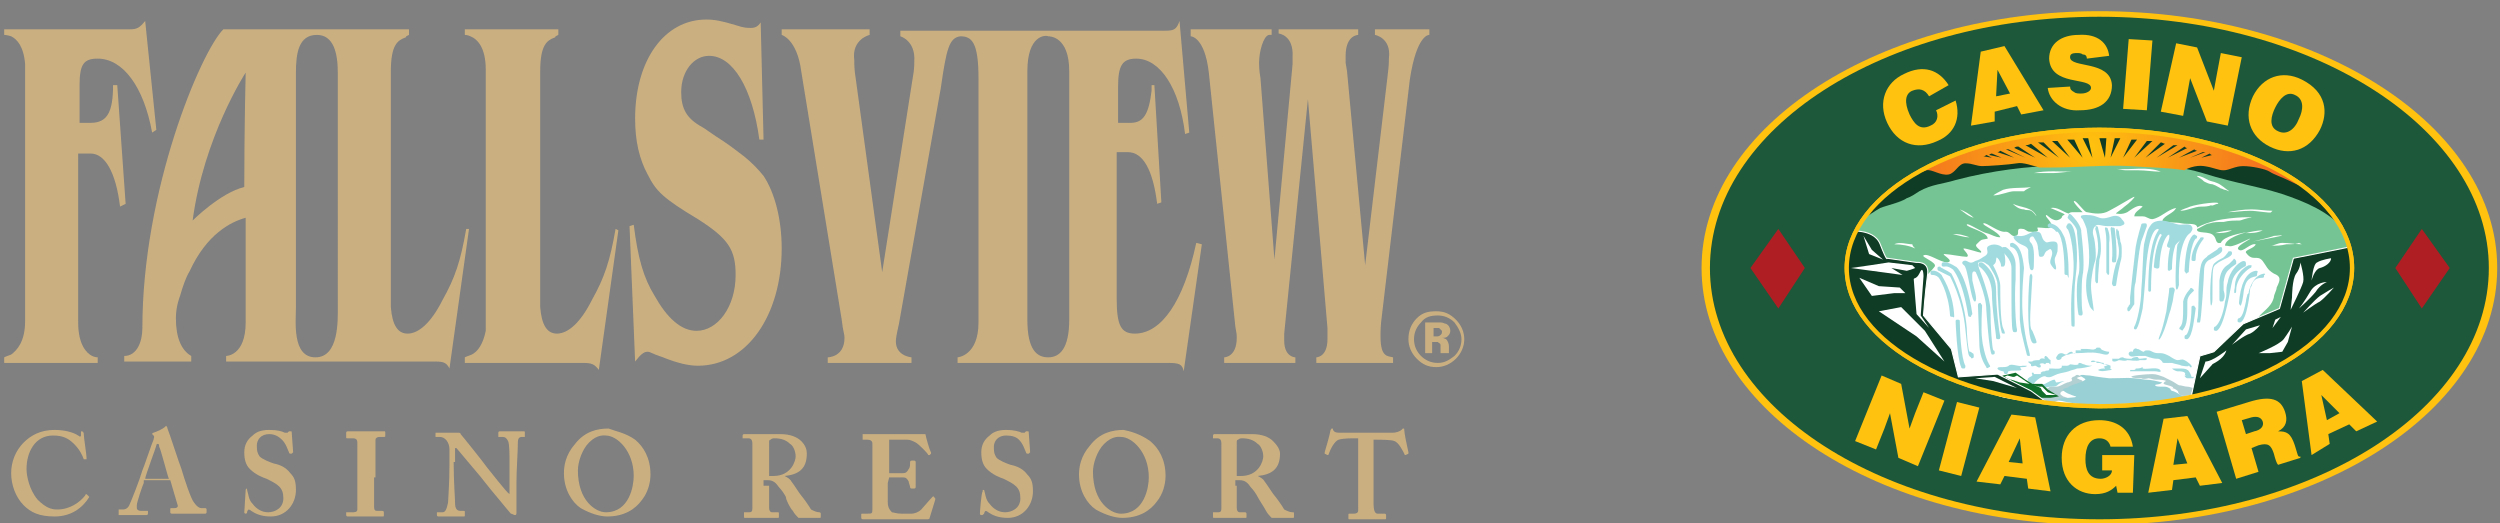 <?xml version="1.0" encoding="utf-8"?>
<!-- Generator: Adobe Illustrator 27.5.0, SVG Export Plug-In . SVG Version: 6.00 Build 0)  -->
<svg version="1.1" id="Dual_Logos" xmlns="http://www.w3.org/2000/svg" xmlns:xlink="http://www.w3.org/1999/xlink" x="0px" y="0px"
	 viewBox="0 0 179.1 37.5" style="enable-background:new 0 0 179.1 37.5;" xml:space="preserve">
<rect x="0" y="0" width="179.1" height="37.5" fill="#808080" stroke="none"/>
<style type="text/css">
	.st0{fill:#FFC20E;}
	.st1{fill:#1C5839;}
	.st2{fill:#AF1E23;}
	.st3{fill:none;stroke:#FFC20E;stroke-width:0.308;}
	.st4{fill:#0E3C24;}
	.st5{fill:#75C594;}
	.st6{fill:#FFFFFF;}
	.st7{fill:#B2CFD2;}
	.st8{fill:#A1DBE0;}
	.st9{fill:#99D0D5;}
	.st10{fill:#0F6E29;}
	.st11{fill:url(#SVGID_1_);}
	.st12{clip-path:url(#SVGID_00000170971094255269367810000015679611198625800373_);}
	.st13{fill:#0E3C24;stroke:#FFFFFF;stroke-width:7.701500e-02;}
	.st14{fill:#CAAF81;}
</style>
<g>
	<path class="st0" d="M121.9,19.2c0-10.2,12.8-18.4,28.5-18.4c15.7,0,28.5,8.2,28.5,18.4c0,10.2-12.8,18.4-28.5,18.4
		C134.7,37.7,121.9,29.4,121.9,19.2z"/>
	<path class="st1" d="M122.5,19.2c0-10,12.5-18,27.9-18s27.9,8.1,27.9,18c0,10-12.5,18-27.9,18S122.5,29.2,122.5,19.2z"/>
	<g>
		<path class="st0" d="M138.2,6.9c-0.3-0.5-0.7-0.6-1.2-0.4c-0.5,0.2-0.6,0.8-0.2,1.7c0.3,0.6,0.7,1.2,1.5,0.8
			c0.5-0.2,0.6-0.7,0.4-1.1l1.4-0.7c0.4,1.3-0.1,2.4-1.3,2.9c-1.5,0.7-2.9,0.2-3.6-1.3c-0.7-1.5-0.1-2.9,1.2-3.5
			c1.4-0.7,2.5-0.3,3.2,0.8L138.2,6.9z"/>
		<path class="st0" d="M141.2,9l0.7-5.3l1.7-0.4l2.8,4.6l-1.6,0.3l-0.3-0.6L142.9,8l0,0.7L141.2,9z M143.1,5L143,6.9l1-0.2L143.1,5z
			"/>
		<path class="st0" d="M149.5,4.2c0-0.2-0.1-0.3-0.3-0.3c-0.1-0.1-0.3-0.1-0.4-0.1c-0.4,0-0.5,0.1-0.5,0.3c0,0.8,2.9,0.2,3,2
			c0,1.2-0.9,1.8-2.3,1.8c-1.3,0.1-2.2-0.7-2.3-1.6l1.6-0.1c0,0.2,0.1,0.3,0.3,0.4c0.1,0.1,0.3,0.1,0.5,0.1c0.4,0,0.7-0.2,0.7-0.4
			c0-0.8-2.9-0.1-3-2.1c0-1.1,0.9-1.7,2.1-1.7c1.4-0.1,2.1,0.6,2.2,1.5L149.5,4.2z"/>
		<path class="st0" d="M152.1,7.8l0.4-5l1.7,0.1l-0.4,5L152.1,7.8z"/>
		<path class="st0" d="M158.6,6.5l0.2-1.1l0.3-1.6l1.5,0.3L159.6,9l-1.5-0.3l-1.2-3.1l-0.2,1.1l-0.3,1.6L154.8,8l1.1-4.9l1.5,0.3
			L158.6,6.5z"/>
		<path class="st0" d="M166.2,9.3c-0.8,1.5-2.2,1.9-3.6,1.2c-1.4-0.7-1.9-2.1-1.2-3.6c0.7-1.4,2.1-1.9,3.5-1.2
			C166.7,6.6,166.8,8.1,166.2,9.3z M163,7.7c-0.3,0.6-0.5,1.4,0.2,1.7c0.6,0.3,1.2-0.1,1.5-0.9c0.3-0.6,0.4-1.4-0.3-1.7
			C163.8,6.5,163.3,7.1,163,7.7z"/>
	</g>
	<g>
		<path class="st0" d="M136.8,30.7l0.4-1.1l0.6-1.5l1.5,0.6l-1.9,4.7l-1.4-0.6l-0.6-3.2l-0.4,1.1l-0.6,1.5l-1.5-0.6l1.9-4.7l1.4,0.6
			L136.8,30.7z"/>
		<path class="st0" d="M138.9,33.7l1.3-4.9l1.6,0.4l-1.3,4.9L138.9,33.7z"/>
		<path class="st0" d="M141.6,34.5l2.5-4.8l1.7,0.2l1.1,5.3l-1.6-0.2l-0.1-0.7l-1.6-0.2l-0.3,0.6L141.6,34.5z M144.7,31.4l-0.8,1.7
			l1,0.1L144.7,31.4z"/>
		<path class="st0" d="M152.8,35.3l-1.1,0l-0.1-0.5c-0.3,0.3-0.7,0.6-1.5,0.6c-1.3,0-2.4-0.9-2.4-2.6c0-1.6,1-2.7,2.7-2.7
			c1.2,0,2.2,0.6,2.4,1.9l-1.6,0c-0.1-0.4-0.4-0.6-0.8-0.6c-0.7,0-1,0.6-1,1.5c0,0.7,0.2,1.4,1.1,1.4c0.3,0,0.8-0.2,0.8-0.6l-0.7,0
			l0-1.1l2.3,0L152.8,35.3z"/>
		<path class="st0" d="M153.9,35.3L155,30l1.7-0.2l2.5,4.8l-1.6,0.2l-0.3-0.6l-1.6,0.2l-0.1,0.7L153.9,35.3z M156,31.4l-0.3,1.9
			l1-0.1L156,31.4z"/>
		<path class="st0" d="M161.3,32.1l0.5,1.7l-1.6,0.5l-1.4-4.8l2.3-0.7c1.6-0.5,2.3-0.2,2.6,0.7c0.2,0.6,0.1,1.1-0.5,1.4
			c0.6,0,0.9,0.1,1.2,1c0.2,0.6,0.2,0.9,0.4,0.8l0,0.1l-1.6,0.5c-0.1-0.1-0.2-0.4-0.3-0.8c-0.2-0.6-0.4-0.8-1.1-0.6L161.3,32.1z
			 M160.9,31.1l0.6-0.2c0.5-0.1,0.7-0.4,0.6-0.7c-0.1-0.3-0.4-0.4-0.8-0.3l-0.7,0.2L160.9,31.1z"/>
		<path class="st0" d="M165.6,32.6l-0.7-5.3l1.5-0.8l3.9,3.7l-1.5,0.7l-0.5-0.5l-1.5,0.7l0.1,0.7L165.6,32.6z M166.3,28.3l0.4,1.8
			l0.9-0.5L166.3,28.3z"/>
	</g>
	<g>
		<polygon class="st2" points="127.4,22.1 125.4,19.2 127.4,16.4 129.3,19.2 		"/>
	</g>
	<g>
		<polygon class="st2" points="173.5,22.1 171.6,19.2 173.5,16.4 175.5,19.2 		"/>
	</g>
	<path class="st3" d="M132.3,19.2c0-5.4,8.1-9.9,18.1-9.9c10,0,18.1,4.4,18.1,9.9s-8.1,9.9-18.1,9.9C140.4,29,132.3,24.6,132.3,19.2
		z"/>
	<g>
		<path class="st4" d="M156.5,12.1c0,0,0.7-0.4,1.4-0.3c0.7,0.1,1,0.3,1.4,0.3c0.4,0,0.8-0.3,1.4-0.3c0.6,0,1.6,0.2,1.9,0.4
			c0.3,0.2,0.9,0.4,1.3,0.6c0.4,0.2,1.3,0.6,1.3,0.6l2.7,3l-5.7-1.5L156.5,12.1z"/>
		<path class="st4" d="M146.2,12c0,0-1.2-0.5-1.8-0.4c-0.6,0.1-2.1,0.2-2.5,0.2c-0.4,0-0.7-0.2-1.2-0.2c-0.5,0-0.7,0.8-1.2,0.8
			c-0.6,0.1-1.1-0.4-1.6-0.3c-0.4,0.1-2.9,1.4-4.4,3.4C133.6,15.6,138.7,12.7,146.2,12z"/>
		<path class="st5" d="M161.5,23l2.6,0.1c0,0,0.8-4,1.6-4.2c0.6-0.2,1.7,0.2,2.2-0.3c0.6-0.5,0.4-1.5,0-2.1
			c-0.9-1.3-2.9-2.1-4.4-2.6c-1.9-0.6-3.1-0.7-5.7-1.5c-1.6-0.5-3.5-0.6-5.2-0.7c-1.9-0.1-3.7,0.2-5.6,0.2c-1.5,0-4.3,0.3-6.9,1
			c-1,0.3-1.7,0.3-2.6,0.8c-0.3,0.2-0.6,0.4-0.9,0.5c-0.4,0.3-1.4,0.5-1.9,0.7c-0.2,0.1-1.1,0.7-1.3,0.9c-0.7,0.7-0.5,3.4,0.7,3.4
			c0,0.7,4.2,4.7,4.2,4.7L161.5,23z"/>
		<path class="st6" d="M162.9,19.6c-0.5-0.3-0.5-0.5-0.8-0.9c-0.4-0.5-0.7,0.1-1.2-0.6c-0.1-0.2,0.6-0.3,0.7-0.6
			c-0.4-0.1-0.9,0.6-1.2,0.4c-0.4-0.2,0.9-0.8,0.8-0.8c-0.1,0-0.8,0.4-1.2,0.5c-0.3,0.1-0.3,0-0.6,0c0-0.5,1.2-0.9,1.7-1
			c-0.5,0.1-1.8,0.3-2,0.8c-0.4,0.1-0.3-0.3-0.5-0.5c-0.3-0.4-1.3-0.1-1.2-0.5c0.1-0.5-0.7-0.3-1.1-0.4c-0.4-0.1-1,0-1.4-0.2
			c0.2-0.4,0.8-0.5,1-0.9c-0.6,0.1-1.1,0.7-1.7,0.8c-0.3,0-0.4-0.2-0.7-0.2c-0.2,0-0.4,0-0.6,0c0-0.3,0.4-0.5,0.6-0.7
			c-0.3-0.2-0.8,0.2-1.1,0.4c-0.4,0.2-0.7,0.1-0.8,0.1c-0.1,0,0.4-0.3,0.6-0.5c0.3-0.2,0.8-0.7,0.7-0.7c-0.1,0-1.2,0.7-1.8,1
			c-0.5,0.3-1.1,0.2-1.6,0.1c-0.2,0-0.7-0.8-0.9-0.8c-0.2,0,0.6,0.8,0.6,0.8c-0.1,0-0.4,0-0.6,0c-0.2,0-0.3,0-0.4,0.1
			c-0.4-0.1-0.8-0.5-1.3-0.4c0.2,0.1,0.5,0.2,0.7,0.3c0.2,0.1,0.3,0.1,0.3,0.2c-0.1,0-0.2,0.1-0.2,0.2c-0.5,0.5-1-0.2-1.1-0.2
			c-0.2,0.1,0.6,0.6,0.3,0.9c-0.1,0.1-0.6,0-0.9,0c-0.2,0,0.4,0.4-0.6,0.3c-0.2,0-0.3-0.2-0.5-0.2c-0.6-0.1-0.1,0.4-0.5,0.5
			c-0.3,0.1-0.4-0.3-0.7-0.3c-0.5,0.1-1.4-0.7-1.6-0.6c-0.2,0.1,1.1,0.6,1.2,1c-0.4,0-0.6-0.2-1-0.3c-0.4-0.1-1.4-0.8-1.4-0.6
			c0,0.2,1.5,0.5,1.5,1c-0.5,0.1-0.4,0-0.8,0.4c-0.2,0.2,0.5,0.5,0.3,0.6c-0.1,0-1-0.3-1.2-0.3c-0.2,0,0.5,0.5,0.2,0.6
			c-0.3,0-1.3-0.2-1.6-0.2c-0.3,0,0.8,0.5,0.2,0.6c-0.5,0-1.4-0.7-1.7-0.5c-0.2,0.1,1,0.5,0.8,0.8c-0.3,0.4-0.4,0.4-0.6,0.7
			c-0.1,0.2-0.1,0.4-0.1,0.6c0.1,0.6-0.9,1.3-0.8,2c0.1,0.7,1.6,1.3,1.8,2c0.1,0.4,0.3,0.7,0.4,1.1c0.1,0.5,0,1,0.6,1.3
			c0,0.5,0.9,0.5,1.3,0.6c0.9,0.3,1.5,0.9,2.4,1.1c1.8,0.3,4.1,0.6,6,0.6c1.3,0,3,0,4.2-0.1c0.6-0.1,2.3-0.5,2.9-0.5
			c0.5,0,0.6-0.1,1.1-0.2c0.5-0.1,0.1-0.5,0.2-1c0.1-0.5,0.1-1,0.5-1.5c0.2-0.2,2.7-2.1,3.1-2.8c0.4-0.7,1.1-0.9,1.3-1.7
			c0-0.2,0.2-0.5,0.2-0.7C163.4,20,163.4,19.8,162.9,19.6z"/>
		<path class="st7" d="M149.1,27c0,0-0.3,0-0.3,0.1c0,0,0.2,0.1,0.2,0.1c0,0,0.1,0,0.2,0.1c0,0,0,0,0,0.1c-0.1,0.1,0,0.1-0.1,0.1
			c-0.1,0-0.3,0.1-0.4,0.1c-0.1,0-0.2,0.1-0.3,0.2c-0.1,0.1-0.2,0.2-0.5,0.2c-0.2,0-0.3,0.1-0.3,0.2c0,0.1,0.1,0.1,0.2,0.2
			c0,0,0.7,0.2,0.6,0.3c0,0-0.8,0-0.9,0c-0.2,0-0.4,0.2-0.6,0.2c-0.1,0-0.3,0-0.4,0c-0.1,0-0.1-0.1-0.2-0.1c-0.1,0-0.1,0-0.2-0.1
			c-0.1-0.1-0.1-0.2-0.1-0.3c0-0.1,0.1-0.2,0.2-0.3c0.1-0.1,0.2-0.1,0.3-0.2c0.1,0,0.1,0,0.2-0.1c0.1,0,0.1-0.1,0.2-0.1
			c0.1,0,0.2,0,0.4,0c0.3,0,0.5-0.2,0.8-0.3c0.1,0,0.3-0.1,0.3-0.1c0.1-0.1,0-0.1,0-0.2c0,0,0.1-0.1,0.1-0.1c0.1,0,0.2-0.1,0.2-0.1
			C148.8,26.8,149,26.9,149.1,27c0.1-0.1,0.2-0.1,0.3-0.1c0,0,0.1,0,0.1,0c0,0-0.2,0-0.2,0C149.3,26.9,149.2,26.9,149.1,27L149.1,27
			z"/>
		<g>
			<path class="st8" d="M140,22.6c-0.1-1.8-0.9-2.8-0.9-2.9c-0.4-0.4-0.7-0.3-0.7-0.3l0,0c-0.1,0-0.1,0.1-0.1,0.2
				c0,0.1,0.1,0.1,0.2,0.1l0,0h0c0,0,0.2,0,0.4,0.2c0,0,0.7,1,0.8,2.7l0,0c0,0.1,0.1,0.1,0.2,0.1C140,22.8,140,22.7,140,22.6
				L140,22.6z"/>
		</g>
		<g>
			<path class="st8" d="M141.3,25.3c-0.1-0.1-0.1-0.1-0.2-0.1c0,0,0,0,0,0c0,0,0,0,0,0c-0.1-0.1-0.2-1.2-0.2-1.7
				c-0.2-2.3-1.1-3.9-1.1-3.9l0,0l0,0c-0.4-0.3-0.8-0.4-0.8-0.5l0,0c-0.1,0-0.2,0-0.2,0.1c0,0.1,0,0.2,0.1,0.2l0,0l0,0
				c0,0,0.4,0.2,0.8,0.4l0,0c0,0,0.9,1.6,1.1,3.8c0.2,1.9,0.2,1.9,0.4,2c0,0,0,0,0,0l0,0c0,0,0,0,0,0l0,0c0,0.1,0.1,0.1,0.2,0
				C141.4,25.4,141.4,25.3,141.3,25.3L141.3,25.3z"/>
		</g>
		<path class="st8" d="M141.5,21.6c-0.3,0.1-0.5-2.4-0.8-2.6c-0.3-0.2,0-0.4,0.2-0.3c0.2,0.1,0.3,0.2,0.6,0c0.3-0.1,0.3-0.1,0.6-0.3
			c0.6-0.3,0-0.6,0.4-0.8c0.4-0.2,0.9,0,1,0.2c0.1,0.2,0.3,1.3,0,1.3c-0.3,0,0,0-0.3-0.5c-0.3-0.4-0.1,0.1-0.3,0.3
			c-0.2,0.2-0.3,0.2-0.6,0c-0.2-0.2-0.6-0.2-0.6,0c0,0.2,0.3,0.8-0.1,0.6c-0.4-0.2-0.3,0.2-0.3,0.6
			C141.4,20.6,141.7,21.5,141.5,21.6z"/>
		<path class="st8" d="M144.6,16.9c-0.6-0.1-0.3,0.3,0,0.5c0.3,0.2,0.6,0.2,0.7,0.5c0,0.3,0,0.8,0.1,1.2c0,0.3,0.3,0.4,0.3,0
			c0-0.4,0.1-1.4-0.2-1.7c-0.3-0.3,0.1-0.6,0.2-0.4c0.1,0.2,0.3,0.4,0.3,0.8c0.1,0.4,0,0.6,0.2,0.6c0.3,0,0.2-0.2,0.4-0.4
			c0.2-0.1,0.3-0.3,0.4,0c0.1,0.3-0.2,0.6-0.1,0.9c0.1,0.2,0.4,0.6,0.4,0.3c0-0.2-0.1-0.3-0.1-0.6c0-0.2,0.1-0.2,0.2-0.6
			c0-0.4,0.1-0.7-0.3-0.7c-0.5,0-0.4,0.2-0.7-0.1c-0.2-0.3-0.1-0.6-0.5-0.6C145.5,16.5,145.2,17,144.6,16.9z"/>
		<g>
			<path class="st8" d="M148.2,19.8c0-1.2-0.1-2.2-0.3-2.8c-0.2-0.4-0.3-0.6-0.4-0.6l0.1,0.1c-0.2-0.4-0.7-0.5-0.7-0.5l0,0
				c-0.1,0-0.1,0-0.2,0.1c0,0.1,0,0.2,0.1,0.2l0,0l0,0c0,0,0.3,0,0.5,0.3l0,0l0.1,0c0,0,0,0,0,0c0,0,0.5,0.3,0.5,3l0,0
				c0,0.1,0.1,0.1,0.2,0.1C148.2,20,148.2,19.9,148.2,19.8L148.2,19.8z"/>
		</g>
		<g>
			<path class="st8" d="M154.9,16.3c-0.1,0-1,0.4-1,4.5l0,0c0,0.1,0.1,0.1,0.1,0.1c0.1,0,0.1-0.1,0.1-0.1l0,0c0-3.8,0.8-4.2,0.8-4.2
				l0,0c0,0,0,0,0,0l0,0c0.1,0,0.1-0.1,0.1-0.2C155.1,16.3,155,16.3,154.9,16.3L154.9,16.3z"/>
		</g>
		<g>
			<path class="st8" d="M154.7,19.1c0.1-2.2,0.8-2.4,0.8-2.4l-0.1,0l0.1,0c0.1,0,0.1-0.1,0.1-0.2c0-0.1-0.1-0.1-0.2-0.1l0,0
				c-0.1,0-0.9,0.2-1.1,2.7l0,0c0,0.1,0.1,0.1,0.1,0.1C154.6,19.3,154.7,19.2,154.7,19.1L154.7,19.1z"/>
		</g>
		<g>
			<path class="st8" d="M157.2,16.8c-0.1,0-0.6,0.3-0.7,2.6l0,0c0,0.1,0.1,0.1,0.1,0.2c0.1,0,0.1-0.1,0.2-0.1l0,0
				c0.1-2.1,0.5-2.4,0.5-2.4c0,0,0,0,0,0l0,0c0.1,0,0.1-0.1,0.1-0.2C157.3,16.9,157.3,16.8,157.2,16.8L157.2,16.8z"/>
		</g>
		<g>
			<path class="st8" d="M157.6,17.1c0,0-0.6,0.7-0.6,1.5l0,0c0,0.1,0.1,0.1,0.2,0.1c0.1,0,0.1-0.1,0.1-0.2l0,0
				c0-0.7,0.5-1.3,0.5-1.3v0c0.1-0.1,0.1-0.2,0-0.2C157.7,17,157.6,17,157.6,17.1L157.6,17.1z"/>
		</g>
		<g>
			<path class="st8" d="M157.9,19.4c0-0.5,0.2-0.7,0.4-0.8c0.1,0,0.1-0.1,0.2-0.1c0.5-0.3,0.7-0.4,0.7-0.6l0,0c0-0.1,0-0.2-0.1-0.2
				c-0.1,0-0.2,0.1-0.2,0.1c0,0,0,0,0,0c0,0.1-0.8,0.5-0.8,0.6c-0.4,0.3-0.5,0.4-0.6,2.4c0,0.8,0,1.9-0.1,2.1l0,0c0,0.1,0,0.2,0,0.2
				c0.1,0,0.2,0,0.2,0C157.7,23,157.9,19.7,157.9,19.4z"/>
		</g>
		<g>
			<path class="st8" d="M158.5,21.4c0-2.3,0-2.3,0.3-2.5c0.1-0.1,0.3-0.2,0.5-0.3c0.2-0.1,0.5-0.2,0.6-0.4l0,0c0-0.1,0-0.2-0.1-0.2
				c-0.1,0-0.2,0-0.2,0.1l0,0c-0.1,0.1-0.2,0.3-0.4,0.4c-0.2,0.1-0.4,0.2-0.6,0.4c-0.3,0.4-0.3,3-0.2,3
				C158.5,21.8,158.5,21.5,158.5,21.4L158.5,21.4z"/>
		</g>
		<g>
			<path class="st8" d="M160,18.6c-0.1,0.1-0.2,0.2-0.3,0.3c-0.3,0.2-0.6,0.4-0.7,1.2c0,0.2,0,0.5,0,0.7c0,0.2,0,0.5,0,0.6l0,0
				c0,0.1,0,0.2,0.1,0.2c0.1,0,0.2,0,0.2-0.1l0,0c0.1-0.2,0.1-0.4,0-0.7c0-0.2,0-0.4,0-0.6c0.1-0.7,0.3-0.8,0.5-1
				c0.1-0.1,0.3-0.2,0.4-0.3l0,0c0-0.1,0-0.2,0-0.2C160.1,18.5,160,18.5,160,18.6L160,18.6z"/>
		</g>
		<g>
			<path class="st8" d="M161.1,19c0,0-1,0.4-1,1.6c0,0-0.1,0.4,0,0.4c0.1,0,0.1-0.1,0.1-0.2l0,0c0-1,1-1.6,1-1.6l0,0
				c0.1,0,0.1-0.1,0.1-0.2C161.3,19,161.2,19,161.1,19L161.1,19z"/>
		</g>
		<g>
			<path class="st8" d="M161.6,19.4c-0.7,0.1-1.1,1-1.2,2.3l0,0c0,0.1,0.1,0.2,0.1,0.2c0.1,0,0.2-0.7,0.2-0.7
				c0.1-1.1,0.4-1.3,0.9-1.4l0,0c0.1,0,0.1-0.1,0.1-0.2C161.8,19.4,161.7,19.4,161.6,19.4L161.6,19.4z"/>
		</g>
		<g>
			<path class="st8" d="M156.1,16.5c0,0-0.8,0.6-0.8,2.8l0,0c0,0.1,0.1,0.1,0.1,0.1c0.1,0,0.1-0.1,0.2-0.1l0,0c0-2,0.7-2.5,0.7-2.5
				l0,0c0.1,0,0.1-0.1,0-0.2C156.2,16.5,156.1,16.5,156.1,16.5L156.1,16.5z"/>
		</g>
		<g>
			<path class="st8" d="M141.3,22.5c-0.4-2.7-1.1-3.4-1.2-3.4l0,0l0,0c-0.6-0.4-0.9-0.3-0.9-0.3l0,0c-0.1,0-0.1,0.1-0.1,0.2
				c0,0.1,0.1,0.1,0.2,0.1l0,0h0c0,0,0.2-0.1,0.6,0.2l0,0c0,0,0.7,0.7,1.1,3.3l0,0c0,0.1,0.1,0.1,0.2,0.1
				C141.2,22.6,141.3,22.5,141.3,22.5L141.3,22.5z"/>
		</g>
		<g>
			<path class="st8" d="M141.5,19.4L141.5,19.4c0,0,0.8,1.7,0.8,2.8c0,0,0.2,3.1,0.4,3.2l0,0c0.1,0,0.2,0,0.2-0.1
				c0-0.1,0-0.2-0.1-0.2l0,0c0,0,0,0,0,0c-0.1-0.2-0.2-1.8-0.2-2.8c0-1-0.8-3.1-0.9-3.2l0,0c0-0.1-0.1-0.1-0.2-0.1
				C141.5,19.3,141.4,19.4,141.5,19.4L141.5,19.4z"/>
		</g>
		<g>
			<path class="st8" d="M143.4,18L143.4,18c0,0,0.7,0.5,0.7,1.2l0,0.9c0,2.2,0,3.4,0.1,3.6l0,0c0,0.1,0.1,0.1,0.2,0.1
				c0.1,0,0.1-0.1,0.1-0.2l0,0c-0.1-0.2-0.2-2.5-0.1-3.6l0-1c0-0.9-0.7-1.3-0.7-1.3l0,0c-0.1,0-0.2,0-0.2,0
				C143.3,17.8,143.3,17.9,143.4,18L143.4,18z"/>
		</g>
		<g>
			<path class="st8" d="M148.1,16.4c0.2,0.1,0.6,2,0.4,3.6c-0.2,1.5-0.1,3.3-0.1,3.3l0,0c0,0.1,0.1,0.1,0.2,0.1
				c0.1,0-0.1-2.1,0.1-3.6c0.2-1.3,0.1-3.5-0.4-3.8l0,0c-0.1,0-0.2,0-0.2,0.1C148,16.2,148,16.3,148.1,16.4L148.1,16.4z"/>
		</g>
		<path class="st6" d="M137,17.5c-0.4,0-0.9-0.2-1.3,0c0.5,0,1.1,0.1,1.5,0.3C137.1,17.7,137,17.6,137,17.5"/>
		<path class="st6" d="M141.1,17c-0.3-0.1-0.8-0.3-1.2-0.2C140.2,16.8,140.6,17,141.1,17"/>
		<path class="st6" d="M141.4,15.6c-0.2-0.2-0.7-0.5-1-0.6C140.7,15.2,141,15.5,141.4,15.6"/>
		<path class="st6" d="M162.1,16.5c-0.3,0-0.9,0.1-1.2,0.2C161.3,16.7,161.7,16.7,162.1,16.5"/>
		<path class="st6" d="M159.9,16.5c-0.3,0-0.9,0.1-1.2,0.2C159.1,16.7,159.5,16.7,159.9,16.5"/>
		<path class="st6" d="M163.4,16.9c-0.4,0.1-2,0.4-2,0.4c0,0,1.3-0.3,1.5-0.4C163.1,16.9,163.7,16.8,163.4,16.9z"/>
		<path class="st6" d="M151.6,12.1c1.1,0.1,2.2-0.2,3.2,0.2c-0.5,0-1.1-0.1-1.6-0.1c-0.3,0-0.6,0-0.9,0
			C152,12.2,151.8,12.1,151.6,12.1"/>
		<path class="st6" d="M157.4,12.6c0.3,0,0.6,0.2,0.8,0.3c0.2,0.1,0.4,0.1,0.6,0.2c0.3,0.1,0.6,0.4,0.9,0.6c-0.1,0-0.2-0.1-0.3-0.1
			c-0.1,0-0.2-0.1-0.3-0.1c-0.2-0.1-0.3-0.2-0.6-0.3c-0.2,0-0.4-0.1-0.6-0.2C157.6,12.7,157.4,12.7,157.4,12.6
			C157.2,12.6,157.4,12.6,157.4,12.6z"/>
		<path class="st6" d="M164.9,17.5c-0.5,0-0.9-0.1-1.4-0.1c-0.3,0-0.6,0.2-0.8,0.2c0.4,0,0.7,0,1.1-0.1c0.3,0,0.7,0,0.9-0.1"/>
		<path class="st6" d="M162.8,15.1c-0.5,0-1-0.1-1.5-0.1c-0.6,0-1.2,0.1-1.7,0.2c0.5,0,1-0.1,1.6-0.1c0.5,0,1.5,0.2,1.5,0.1"/>
		<path class="st6" d="M161.3,15.6c0-0.1-2,0-2.9,0.3c-0.4,0.1-1.1,0.4-1.1,0.5c0.1,0.1,0.7-0.4,1-0.4c0.3-0.1,0.6-0.1,1-0.1
			c0.4-0.1,0.7-0.1,1.1-0.1C160.6,15.8,160.9,15.6,161.3,15.6"/>
		<path class="st6" d="M148.5,12.3c-0.9,0-1.9-0.1-2.8,0.1c0.4,0,0.9,0,1.4,0c0.4,0,0.9-0.1,1.3-0.1"/>
		<path class="st6" d="M145.5,13.4c-0.6,0.1-1.4,0-2,0.2c-0.2,0.1-0.6,0.3-0.7,0.4c0.5,0,1.1-0.3,1.5-0.3c0.2,0,0.5,0,0.7,0
			C145.1,13.6,145.3,13.5,145.5,13.4L145.5,13.4z"/>
		<path class="st6" d="M158.9,14.6c0.2-0.2-1.4,0-2,0.2c-0.2,0.1-0.6,0.2-0.7,0.3c0.5,0,1-0.3,1.5-0.3c0.2,0,0.5,0,0.7-0.1
			C158.5,14.8,158.7,14.6,158.9,14.6"/>
		<path class="st6" d="M144.2,14.6c0.6,0.3,1.4,0.2,1.7,0.9c-0.1-0.1-0.2-0.3-0.4-0.4c-0.2-0.1-0.3,0-0.5-0.1
			C144.6,15,144.3,14.7,144.2,14.6C143.9,14.5,144.2,14.6,144.2,14.6z"/>
		<g>
			<path class="st8" d="M145.4,19.8c0,0-0.1,1.1-0.1,2.3c0,2.4,0.3,2.5,0.4,2.5l0,0c0.1,0,0.2,0,0.2-0.1c0-0.1-0.3-0.8-0.3-0.8
				c-0.3-0.2-0.1-1.8,0-3.9l0,0c0-0.1-0.1-0.2-0.1-0.2C145.4,19.7,145.4,19.8,145.4,19.8L145.4,19.8z"/>
		</g>
		<g>
			<path class="st8" d="M144.9,22.5c-0.1-1.3,0.1-3.3,0.1-3.3c-0.1-1-0.3-1.6-0.8-1.8l0,0c-0.1,0-0.2,0-0.2,0.1c0,0.1,0,0.2,0.1,0.2
				l0,0c0.4,0.1,0.6,0.7,0.6,1.5c0,0,0,2.4,0,3.7c0.1,1,0.1,0.8,0.3,1.7l0.2,0.8c0,0.1,0.1,0.1,0.2,0.1c0.1,0-0.2-0.9-0.2-1
				C145.2,24.5,145,23.7,144.9,22.5z"/>
		</g>
		<g>
			<path class="st8" d="M141.8,19.1L141.8,19.1c0,0,0.8,0.5,0.9,1.8c0,1.3,0.3,3,0.3,3.3l0,0c0,0.1,0.1,0.1,0.2,0.1
				c0.1,0,0.1-0.1,0.1-0.2l0,0c-0.1-0.4-0.3-2-0.3-3.3c0-1.4-1-2-1-2l0,0c-0.1,0-0.2,0-0.2,0C141.7,19,141.7,19,141.8,19.1
				L141.8,19.1z"/>
		</g>
		<g>
			<path class="st8" d="M142.4,18.9L142.4,18.9c0.2,0.3,0.7,1,0.7,1.5c0,0.6,0.1,2.8,0.3,3.4l0,0c0,0.1,0.1,0.1,0.2,0.1
				c0.1,0-0.1-0.4-0.1-0.4c-0.2-0.5-0.2-2.3-0.2-3c0-0.7-0.7-1.8-0.7-1.9l0,0c0-0.1-0.1-0.1-0.2,0C142.4,18.7,142.4,18.8,142.4,18.9
				L142.4,18.9z"/>
		</g>
		<g>
			<path class="st8" d="M140.1,23c0,0.1,0.1,2.7,0.4,3.3l0,0c0,0.1,0.1,0.1,0.2,0.1c0.1,0,0.1-0.1,0.1-0.2l0,0
				c-0.3-0.5-0.4-2.5-0.4-3.2l0,0c0-0.1-0.1-0.1-0.2-0.1C140.2,22.9,140.1,22.9,140.1,23L140.1,23z"/>
		</g>
		<g>
			<path class="st8" d="M141.7,21.9c0,0.1,0.1,2.5,0.1,2.7c0,0.5,0.1,1.1,0.5,1.7l0,0c0,0.1,0.1,0.1,0.2,0c0.1,0,0.1-0.1,0-0.2l0,0
				c-0.3-0.5-0.5-1.6-0.5-1.8c-0.1-0.6,0-2.4,0-2.4l0,0c0-0.1-0.1-0.1-0.1-0.2C141.7,21.7,141.7,21.8,141.7,21.9L141.7,21.9z"/>
		</g>
		<g>
			<path class="st8" d="M148.2,15.7L148.2,15.7c0.2,0.2,0.6,0.6,0.6,0.9l0,0.1c0.2,2,0.2,2.7,0.1,3c-0.2,0.6-0.1,2.4,0,2.8l0,0
				c0,0.1,0.1,0.1,0.2,0.1c0.1,0,0.1-0.1,0.1-0.2l0,0c-0.1-0.4-0.1-2.1,0-2.7c0.1-0.4,0.1-1.4-0.1-3.1l0-0.1c-0.1-0.5-0.6-1-0.7-1.1
				l0,0c-0.1-0.1-0.2-0.1-0.2,0C148.1,15.6,148.1,15.6,148.2,15.7L148.2,15.7z"/>
		</g>
		<path class="st8" d="M149.7,21.9c-0.2-0.5-0.4-1.5-0.1-2.6c0.2-1.1-0.1-2.7-0.1-2.8c0-0.2-0.3-0.8-0.3-0.8s-0.4-0.3,0.2-0.3
			c0.6,0,0.7,0.1,1,0.2c0.3,0.1,0.6,0,0.9-0.1c0.3-0.1,0.6,0,0.7,0.2c0.4,0.4,0.1,0.4-0.1,0.5c-0.2,0-0.4,0-0.9,0
			c-0.5,0-0.7-0.2-0.9,0c-0.2,0.2-0.2,0.5-0.1,0.8c0.1,0.3,0.2,1.4,0.1,1.7c-0.1,0.2-0.3,1.2-0.3,1.8c0,0.5,0.2,1.6,0.2,1.8
			C149.9,22.2,149.7,22,149.7,21.9z"/>
		<g>
			<path class="st8" d="M160.7,18.7c-0.4,0.1-1,0.8-1.1,1.5c-0.1,0.3-0.1,0.5-0.1,0.7c0,0.2,0,0.4-0.1,0.7c-0.1,0.8-0.4,1.6-0.7,1.8
				l0,0c-0.1,0-0.1,0.1-0.1,0.2c0,0.1,0.1,0.1,0.2,0.1l0,0c0.6-0.3,1-3.2,1.1-3.5c0.1-0.6,0.7-1,0.9-1.1l0,0c0.1,0,0.1-0.1,0.1-0.2
				C160.9,18.7,160.8,18.7,160.7,18.7L160.7,18.7z"/>
		</g>
		<g>
			<path class="st8" d="M150.1,16.4L150.1,16.4c0,0,0.4,1.2,0.1,2.1c-0.1,0.4-0.1,1.1-0.1,1.6l0,0c0,0.1,0.1,0.2,0.1,0.2
				c0.1,0,0.1-0.1,0.1-0.1l0,0c0-0.7,0.1-1.3,0.1-1.6c0.3-1-0.1-2.2-0.1-2.3l0,0c0-0.1-0.1-0.1-0.2-0.1
				C150.2,16.3,150.1,16.3,150.1,16.4L150.1,16.4z"/>
		</g>
		<g>
			<path class="st8" d="M150.8,16.4L150.8,16.4c0,0,0.1,0.4,0.1,0.9c0,0.3,0,0.6,0,0.9c0,0.3,0,0.6,0,0.8c0,0.1,0,0.3,0,0.5l0,0
				c0,0.1,0.1,0.1,0.1,0.2c0.1,0,0.1-0.1,0.1-0.1l0,0c0-0.2,0-0.4,0-0.5c0-0.2,0-0.5,0-0.8c0-0.3,0-0.6,0-0.9c0.1-0.6-0.1-1-0.1-1
				l0,0c0-0.1-0.1-0.1-0.2-0.1C150.8,16.2,150.8,16.3,150.8,16.4L150.8,16.4z"/>
		</g>
		<g>
			<path class="st8" d="M151.2,16.4L151.2,16.4c0,0,0.2,1.5,0.1,2.2l0,0c0,0.1,0,0.2,0.1,0.2c0.1,0,0.2,0,0.2-0.1l0,0
				c0.1-0.8-0.1-2.3-0.1-2.3l0,0c0-0.1-0.1-0.1-0.2-0.1C151.3,16.2,151.2,16.3,151.2,16.4L151.2,16.4z"/>
		</g>
		<g>
			<path class="st8" d="M157,22L157,22c0,1-0.2,1.9-0.4,2l0,0c-0.1,0-0.1,0.1-0.1,0.2c0,0.1,0.1,0.1,0.2,0.1l0,0
				c0.4-0.2,0.5-1.6,0.6-2.2l0,0c0-0.1-0.1-0.1-0.1-0.2C157.1,21.9,157,21.9,157,22L157,22z"/>
		</g>
		<g>
			<path class="st8" d="M156.9,20.7c0,0-0.4,0.4-0.5,0.9c0,0.1,0,0.3,0,0.5c0,0.5,0,1.1-0.2,1.3l0,0c-0.1,0.1-0.1,0.2,0,0.2
				c0.1,0.1,0.2,0.1,0.2,0l0,0c0.3-0.3,0.3-1,0.3-1.5c0-0.2,0-0.4,0-0.5c0-0.4,0.4-0.7,0.4-0.7l0,0c0.1-0.1,0.1-0.1,0-0.2
				C157,20.6,156.9,20.6,156.9,20.7L156.9,20.7z"/>
		</g>
		<path class="st8" d="M157,16.2c-0.1-0.2-0.6-0.1-0.8-0.1c-0.2,0-0.4-0.1-0.8-0.2c-0.3-0.1-1-0.2-1.3,0.2c-0.3,0.4-0.3,0.6-0.5,1.4
			c-0.1,0.8-0.1,2.3-0.2,3.3c0,0.9-0.3,2.3-0.5,2.6c0,0-0.1,0.2,0.1,0.2c0.2,0,0.5-1.5,0.5-1.5s0.1-0.8,0.2-2.3
			c0.2-3.4,0.8-3.4,0.9-3.4c0.1,0,0,0.2,0.1,0.3c0.2,0.2,0.4,0.2,0.7,0.1c0.1,0.4-0.3,0.8-0.1,0.9c0.2,0.2,0.6-0.2,0.9-0.5
			c-0.1,0.1-0.1,0.2-0.2,0.3c-0.1,0.3-0.2,3-0.1,3.2c0.1,0.2,0.2-0.3,0.2-0.3c-0.1-3.3,0.8-3.7,0.8-3.7S157.2,16.4,157,16.2z"/>
		<g>
			<path class="st8" d="M162.2,19.6c-0.7,0.1-1,0.9-1.1,1.3c0,0.1,0,0.1-0.1,0.2c0,0.1-0.1,0.3-0.1,0.5c-0.1,0.4-0.2,1.1-0.5,1.2
				l0,0c-0.1,0-0.1,0.1-0.1,0.2c0,0.1,0.1,0.1,0.2,0.1l0,0c0.5-0.2,0.7-2.3,0.7-2.4c0,0,0-0.1,0.1-0.2c0.1-0.4,0.3-0.6,0.8-0.6l0,0
				c0.1,0,0.1-0.1,0.1-0.2C162.3,19.7,162.3,19.6,162.2,19.6L162.2,19.6z"/>
		</g>
		<g>
			<path class="st8" d="M155.4,20.7c0,0.3-0.1,0.7-0.2,1.6c-0.2,0.9-0.3,1.3-0.5,1.8c-0.2,0.5,0.2,0.3,0.7-1.6l0.1-0.3l0.1-0.4
				c0.1-0.3,0.1-0.7,0.2-1l0,0c0-0.1,0-0.1-0.1-0.2C155.5,20.6,155.4,20.6,155.4,20.7L155.4,20.7z"/>
		</g>
		<g>
			<path class="st8" d="M153.4,16.1c-0.1,0.3-0.2,0.7-0.3,1.1l-0.1,0.5c-0.1,0.8-0.4,3.5-0.4,3.6c0,0.1,0,0.3,0,0.4
				c0,0.1,0,0.1-0.1,0.2c0,0.1-0.1,0.1-0.1,0.2l0,0c0,0.1,0,0.2,0.1,0.2c0.1,0,0.3-0.4,0.4-0.5c0-0.2,0-0.7,0-0.7
				c0-0.3,0-0.6,0.1-0.9c0.1-0.8,0.2-2.1,0.4-2.9c0,0,0.3-0.8,0.4-1.1l0,0c0-0.1,0-0.2-0.1-0.2C153.5,16,153.4,16,153.4,16.1
				L153.4,16.1z"/>
		</g>
		<g>
			<path class="st8" d="M151.6,16.5c0,0.2,0,0.5,0.1,0.7c0,0.2,0.1,0.5,0.1,0.7c0,0.2,0,0.5-0.1,0.7c-0.2,0.5-0.3,1-0.4,1.7l0,0
				c0,0.1,0.1,0.2,0.1,0.2c0.1,0,0.2,0,0.2-0.1l0,0c0.1-0.7,0.2-1.2,0.3-1.6c0.1-0.3,0.1-0.5,0.1-0.8c0-0.3,0-0.5-0.1-0.7
				c0-0.2-0.1-0.5-0.1-0.7l0,0c0-0.1-0.1-0.1-0.1-0.1C151.7,16.3,151.6,16.4,151.6,16.5L151.6,16.5z"/>
		</g>
		<path class="st8" d="M146.6,27c0.3,0.1,0.5-0.1,0.8-0.2c0.3-0.1,0.5-0.1,0.8-0.2c0.2-0.1,0.4-0.1,0.6-0.2c0.3,0,0.8-0.1,1.1-0.2
			c0,0,0,0,0,0c-0.2,0-0.4,0-0.6-0.1c-0.1,0-0.2-0.1-0.3-0.1c-0.1,0-0.1,0-0.1,0.1c-0.2,0.1-0.4,0-0.6,0c0,0-0.1,0.1-0.2,0.1
			c-0.1,0-0.3,0-0.4,0c0.1,0.3-0.5,0.2-0.7,0.2c0,0-0.1,0-0.2,0c0,0,0,0.1,0,0.1c-0.1,0.1-0.2,0-0.3,0.1c-0.1,0-0.2,0-0.3,0.1
			c0,0,0,0.1,0,0.1c0,0-0.1,0-0.1,0c-0.1,0-0.3,0-0.4,0c0-0.1,0-0.1-0.1-0.1c-0.1,0,0,0.1,0,0.2c-0.1,0.1-0.2,0.1-0.3,0.2
			c-0.1,0.1,0,0.2,0.1,0.3c0,0,0,0.1,0.1,0.1c0,0,0.2,0,0.2,0C145.8,27.3,146.4,26.8,146.6,27z"/>
		<path class="st8" d="M153.1,25c0.2,0,0.3,0.2,0.5,0.2c0,0,0-0.1,0.2-0.1c0.2,0,0.2,0,0.4,0.1c0.2,0.1,0.3,0.1,0.5,0.1
			c0,0,0.1,0,0.1,0c0.2,0,0.4,0.1,0.6,0.2c0.3,0.2,0.5,0.3,0.6,0.3c0.2,0,0.3-0.1,0.5,0c0.2,0.1,0.6,0.4,0.5,0.5
			c-0.1,0.1-0.2-0.2-0.2-0.1c0,0.1-0.4,0-0.5,0c-0.2-0.1-0.4-0.1-0.7-0.2c-0.2,0-0.3,0-0.5,0c-0.1,0-0.2,0-0.2-0.1
			c0,0-0.1-0.1-0.1-0.1c-0.1-0.1-0.2-0.1-0.3-0.1c-0.3,0-0.8-0.2-0.8-0.2c-0.2,0-0.3,0-0.5,0c-0.2,0-0.5,0.1-0.6,0
			c-0.2-0.1-0.1-0.4,0.2-0.3C152.8,25,153,24.9,153.1,25z"/>
		<path class="st8" d="M147.3,25.6c0.1-0.1,0.1-0.3,0.4-0.3c0.1,0,0.2,0.1,0.3,0.1c0.1,0,0.2-0.2,0.4-0.2c0.1,0,0.1,0.2,0.3,0.1
			c0,0,0-0.1,0-0.2c0.1,0,0.3,0,0.4,0c0,0,0-0.1-0.1-0.1c0.2,0,0.3,0,0.5,0c0.3,0,0.4,0.1,0.6,0c0.1,0,0-0.1,0.2-0.1
			c0.1,0,0.2,0,0.2,0.1c0.1,0.1,0.4,0.2,0.6,0.2c0,0.4-0.6,0.1-0.8,0.1c-0.5-0.1-1,0-1.5,0c-0.2,0-0.4,0-0.6,0.1
			c-0.2,0-0.3,0.1-0.5,0.2C147.7,25.8,147.3,25.9,147.3,25.6L147.3,25.6z"/>
		<path class="st8" d="M144.9,26.2c-0.3,0.1-0.8-0.2-1,0c-0.2,0.2-0.8,0-0.8,0.2c0,0.1,0.3,0.2,0.4,0.2c0.1,0,0,0.2,0.2,0.2
			c0.2,0,0.1-0.2,0.2-0.2c0.2-0.1,0.8,0,0.9-0.1c0.1,0-0.2-0.2,0-0.2c0.2,0,0.4,0,0.4-0.1H144.9z"/>
		<path class="st8" d="M146.9,25.8c-0.2-0.1-0.2-0.3-0.4-0.3c0,0.1-0.1,0.1,0,0.2c-0.1,0-0.3-0.1-0.4,0.1c-0.1,0-0.5,0-0.5,0.1
			c-0.1,0-0.2,0-0.3,0c0,0.1,0.1,0.1,0.2,0.2c0,0,0,0,0,0.1c0.1,0.1,0.2,0,0.3,0c0.1,0,0.2,0.2,0.4,0.1c0-0.1,0-0.2-0.1-0.2
			c0.1-0.1,0.3-0.1,0.4,0c0,0,0.1-0.1,0.1-0.1c0.1,0,0.1,0,0.2,0c0,0.1,0.1,0.1,0.1,0.1L146.9,25.8z"/>
		<path class="st8" d="M151.3,25.7c0.1,0.1-0.1,0.2,0.2,0.2c0.1,0,0.3-0.1,0.3-0.1c0.2,0,0.4,0.1,0.6,0c0.2,0,0.7,0.1,0.9,0
			c0.1,0,0.3,0,0.4,0c0.2-0.1,0.1-0.1,0-0.1c0,0,0.1,0,0.1,0c0-0.1-0.3,0-0.5,0c-0.2,0,0-0.2-0.4-0.1c-0.1,0-0.2,0.1-0.2,0.1
			c-0.2,0-0.5,0-0.6-0.1c-0.1,0-0.2,0-0.3,0.1c-0.1,0-0.2,0-0.3,0c0,0,0,0-0.1,0L151.3,25.7z"/>
		<path class="st8" d="M147.2,27.2c-0.2,0-0.5,0.2-0.7,0.3c-0.1,0-0.4,0.1-0.5,0.3c0.1,0,0.3,0,0.4,0c0.2,0,0.3-0.1,0.5-0.1
			c0.3,0,0.4,0,0.6-0.2c0.1-0.1,0.4-0.2,0.4-0.2c-0.2,0-0.4,0.1-0.6,0.1L147.2,27.2z"/>
		<path class="st8" d="M157.1,27.1c-0.1,0-0.3,0-0.4,0c-0.1,0-0.1-0.1-0.2-0.1c0,0,0.1-0.1,0.1-0.1c0,0-0.1,0-0.1,0
			c0.2-0.3-0.3-0.3-0.5-0.3c-0.1,0-0.3-0.1-0.4-0.2c0,0,0,0,0,0c0.2,0,0.4,0,0.6,0c0.1,0,0.4,0,0.5,0.1c0.1,0,0.3,0.4,0.3,0.5
			c0.1,0,0.1,0,0.2,0L157.1,27.1z"/>
		<path class="st9" d="M151.1,27.1c1.3,0,1.3-0.1,2.6,0.1c0.4,0,0.8,0.1,1.2,0.2c-0.2,0.2-0.5,0.1-0.5,0.2c0,0.1,0.3,0.1,0.5,0.1
			c0.3,0,0.3,0,0.5,0.1c0.2,0.1,0,0.1,0.2,0.2c0.1,0,0.5,0.2,0.6,0.3c0.1,0,0.4,0.2,0.4,0.2l-3.1,0.4l-4.1,0.1c0,0-1.8-0.2-2-0.4
			c0.1-0.1,1.6-0.1,1.3-0.2c-0.3-0.1-0.9-0.3-0.9-0.5c0-0.1,0.4-0.1,0.4-0.2c0.2-0.1,0.5-0.2,0.8-0.3c0.1,0,0.4-0.2,0.4-0.2
			c0-0.1-0.3-0.2-0.4-0.3c0.2-0.1,0.3,0,0.7,0C150.2,27,151.1,27.1,151.1,27.1z"/>
		<polygon class="st10" points="147.5,28.4 146.7,27.9 146.3,27.5 145.6,27.5 145.1,27.2 144.4,26.7 143.5,26.9 143.1,27.1 
			143.8,28.2 145.7,28.5 146.9,28.5 		"/>
		<polygon class="st6" points="144.5,26.9 145.4,27.5 144.7,27.4 144.4,27.3 144.1,27.2 144,27.2 143.6,27 143.8,26.9 144.2,27 
			144.3,27 		"/>
		<polygon class="st6" points="146.1,27.7 146.3,27.7 146.4,27.8 146.7,28.1 147.3,28.3 146.9,28.3 146.6,28.3 146.5,28.2 146.3,28 
			146.2,27.8 146,27.7 145.7,27.6 		"/>
		<radialGradient id="SVGID_1_" cx="149.729" cy="10.574" r="24.227" gradientUnits="userSpaceOnUse">
			<stop  offset="0" style="stop-color:#FFC20E"/>
			<stop  offset="0.6" style="stop-color:#F26522"/>
		</radialGradient>
		<path class="st11" d="M165.5,13.7l2.3,2.6C167.3,15.4,166.5,14.5,165.5,13.7z M133.6,15.6c1.5-2.1,3.9-3.3,4.4-3.4
			c0.4-0.1,1,0.4,1.6,0.3c0.5-0.1,0.7-0.8,1.2-0.8c0.5,0,0.8,0.2,1.2,0.2c0.4,0,1.9-0.1,2.5-0.2c0.4-0.1,1.2,0.2,1.6,0.3
			c0.4,0,0.7,0,0.9,0c1.9,0,3.8-0.2,5.6-0.1c1.3,0.1,2.7,0.1,3.9,0.3c0.1-0.1,0.8-0.4,1.4-0.3c0.7,0.1,1,0.3,1.4,0.3
			c0.4,0,0.8-0.3,1.4-0.3c0.6,0,1.6,0.2,1.9,0.4c0.3,0.2,0.9,0.4,1.3,0.6c0.2,0.1,0.6,0.3,0.9,0.4c-3.3-2.4-8.6-3.9-14.5-3.9
			c-7.8,0-14.4,2.7-17,6.4c0.1-0.1,0.2-0.2,0.3-0.3C133.7,15.5,133.6,15.6,133.6,15.6z M133.4,15.8c-0.1,0.1-0.2,0.3-0.2,0.5
			C133.2,16.1,133.3,15.9,133.4,15.8C133.4,15.8,133.4,15.8,133.4,15.8z M165.3,13.4c0,0-0.2-0.1-0.4-0.2c0.2,0.1,0.4,0.3,0.6,0.5
			L165.3,13.4z M167.9,16.5l-0.2-0.2C167.8,16.3,167.8,16.4,167.9,16.5L167.9,16.5z"/>
		<path class="st7" d="M153.9,27.1c0.2,0,0.3,0.1,0.6,0.1c0.2,0,0.5,0,0.7,0.1c-0.1,0-0.2,0.1-0.2,0.2c0.2,0.1,0.4,0.1,0.6,0.2
			c0.2,0.1,0,0.1,0,0.1c0.1,0,0.3,0.1,0.4,0.2c0.1,0.1,0,0.1,0.1,0.2c0.1,0.2,0.5,0.2,0.7,0.1c0.1,0,0.2,0,0.2-0.1c0,0,0-0.1,0-0.1
			c0.1-0.1,0.2,0,0.3,0c0.1,0,0.4,0.1,0.3-0.1c-0.1-0.1-0.3-0.2-0.4-0.2c-0.2,0-0.3-0.1-0.5-0.1c-0.2,0-0.4-0.1-0.6-0.1
			c-0.2-0.1-0.3-0.2-0.5-0.3c-0.2-0.1-0.4-0.2-0.6-0.3c-0.3-0.1-0.5-0.2-0.8-0.2c-0.4,0-1.6,0.1-1.5,0.2c0.1,0.1,0.6,0.1,0.7,0.1
			C153.6,27.2,153.9,27.1,153.9,27.1z"/>
		<path class="st8" d="M154.8,26.6c-0.1-0.4-1-0.1-1.3-0.2c0,0,0-0.1,0-0.1c-0.2,0.1-0.3,0.1-0.5,0.1c0,0,0,0.1-0.1,0.1
			c0,0-0.1,0-0.2,0c-0.1,0-0.1,0-0.1,0.1c0.4,0,0.7,0,1.1,0c0.2,0,0.5,0,0.7,0C154.6,26.6,154.7,26.7,154.8,26.6L154.8,26.6z"/>
		<path class="st8" d="M149.8,25.9c0,0.1,0.3,0,0.4,0c0.2,0,0.3,0.1,0.5,0.1c0,0.1,0.1,0.1,0.3,0.2c-0.1,0-0.2,0-0.3,0.1
			c0,0,0.1,0,0.1,0.1c-0.2,0-0.3,0-0.5,0.1c0.2,0.2,0.8,0,1,0c0,0-0.1-0.1-0.2-0.1c0,0,0.1,0,0.1,0c0,0,0-0.1,0-0.1
			c0-0.1,0-0.1,0-0.1c-0.2-0.1-0.3-0.1-0.5-0.1c-0.2-0.1-0.3-0.1-0.5-0.1C150.2,25.8,149.8,25.8,149.8,25.9z"/>
		<path class="st4" d="M154.8,10.2l-1.1,1.1l1.4-1C155,10.3,154.9,10.2,154.8,10.2z M153.8,10.1l-0.9,1.2l1.3-1.2
			C154,10.1,153.9,10.1,153.8,10.1z M152.7,10l-0.6,1.3l1-1.3C153,10,152.8,10,152.7,10z M155.7,10.4l-1.2,0.9l1.5-0.9
			C155.9,10.4,155.8,10.4,155.7,10.4z M156.5,10.5l-1.2,0.8l1.4-0.7C156.6,10.6,156.6,10.6,156.5,10.5z M150.4,9.9l0.4,1.4l0.1-1.4
			C150.7,9.9,150.6,9.9,150.4,9.9C150.4,9.9,150.4,9.9,150.4,9.9z M157.7,11.3l0.8-0.2c-0.1,0-0.1,0-0.2-0.1L157.7,11.3z
			 M157.8,10.9l-0.9,0.4l1.1-0.4C157.9,10.9,157.9,10.9,157.8,10.9z M157.2,10.7l-1.1,0.6l1.3-0.5C157.3,10.8,157.2,10.7,157.2,10.7
			z M151.2,11.3l0.7-1.4c-0.1,0-0.3,0-0.4,0L151.2,11.3z M142.5,11.1l0.9,0.2l-0.7-0.3C142.7,11,142.6,11,142.5,11.1z M149.2,9.9
			l0.7,1.4l-0.3-1.4C149.5,9.9,149.3,9.9,149.2,9.9z M143.1,10.9l1.2,0.4l-1-0.5C143.2,10.9,143.1,10.9,143.1,10.9z M142.1,11.2
			l0.6,0.1l-0.4-0.2C142.2,11.2,142.1,11.2,142.1,11.2z M143.7,10.7l1.4,0.6l-1.2-0.6C143.8,10.7,143.7,10.7,143.7,10.7z M147,10.1
			l1.3,1.2l-0.9-1.2C147.2,10.1,147.1,10.1,147,10.1z M148.1,10l1.1,1.3l-0.6-1.3C148.3,10,148.2,10,148.1,10z M146,10.2l1.5,1.1
			l-1.1-1.1C146.2,10.2,146.1,10.2,146,10.2z M145.1,10.4l1.6,0.9l-1.2-1C145.3,10.4,145.2,10.4,145.1,10.4z M144.3,10.6l1.5,0.7
			l-1.2-0.8C144.5,10.5,144.4,10.5,144.3,10.6z"/>
		<g>
			<defs>
				<path id="SVGID_00000150821555784701363670000012231198782046380467_" d="M132.3,19.2c0-5.4,8.1-9.9,18.1-9.9
					c10,0,18.1,4.4,18.1,9.9s-8.1,9.9-18.1,9.9C140.4,29,132.3,24.6,132.3,19.2z"/>
			</defs>
			<clipPath id="SVGID_00000067234994210938623430000014747645589012256418_">
				<use xlink:href="#SVGID_00000150821555784701363670000012231198782046380467_"  style="overflow:visible;"/>
			</clipPath>
			<g style="clip-path:url(#SVGID_00000067234994210938623430000014747645589012256418_);">
				<path class="st13" d="M168.3,17.7l-4,0.8l-1,3.6l-2.6,1.1l-2.1,2l-1,0.3l-0.6,2.8c0,0,4,1.2,9.5-2.5
					C171.9,22.1,168.3,17.7,168.3,17.7z"/>
				<path class="st6" d="M167,18.5c0,0-0.7,0.1-1,0.3c-0.3,0.1-0.4,1.3-0.4,1.3s0.2-0.8,0.6-0.9C166.6,19.1,167,18.8,167,18.5z"/>
				<path class="st6" d="M164.8,18.8c0,0,0,0.4-0.3,0.8c-0.3,0.4-0.3,1.7-0.3,1.7l-0.1,0.9c0,0,0.8-1.6,0.9-2
					C165.1,19.8,164.8,18.8,164.8,18.8z"/>
				<path class="st6" d="M166.7,20.2c0,0-0.8,0-1.2,0.7c-0.4,0.7-0.8,1.2-0.8,1.2s0.8-0.7,1.2-1.2C166.2,20.4,166.7,20.2,166.7,20.2
					z"/>
				<path class="st6" d="M161.9,23.3l-1,0.3l-1,1.1c0,0,0.9-0.7,1.3-0.8C161.6,23.7,161.9,23.3,161.9,23.3z"/>
				<path class="st6" d="M159.5,25.1c0,0-1,0.8-1.5,0.8l-0.4,1.2l0.9-1C158.4,26.1,159.3,25.8,159.5,25.1z"/>
				<polygon class="st6" points="163,22.9 163.4,22.7 162.8,23.5 				"/>
				<path class="st6" d="M165,22.4c0,0,0.8-0.9,1.2-1.2c0.3-0.2,1-0.6,1-0.6s-0.6,0.7-1,1C165.8,21.8,165,22.4,165,22.4z"/>
				<path class="st6" d="M161.8,25.3c0,0,1.5-0.6,1.8-1c0.3-0.4,0.6-0.9,0.6-0.9l-0.3,1.1l-0.4,0.7l-0.9,0.1L161.8,25.3z"/>
			</g>
			<g style="clip-path:url(#SVGID_00000067234994210938623430000014747645589012256418_);">
				<path class="st13" d="M132,16.6c0,0,2.2-0.4,2.7,0.9c0.5,1.3,0.5,1,0.5,1l2.1,0.3c0,0,0.9-0.1,0.8,0.8c-0.2,1.5-0.3,3-0.3,3
					l2,2.4l0.5,2l2.8-0.2l2.4,1.2l1.5,1.1l-5.9,1.2l-8.2-5.5l-2.3-5.4L132,16.6z"/>
				<path class="st6" d="M137.8,19.8c0,0,0-0.9-0.3-0.2c-0.2,0.4-0.4,0.3-0.4,0.4c0,0.1,0.2,2.5,0.2,2.5l0.9,1l-0.6-0.9L137.8,19.8z
					"/>
				<polygon class="st6" points="134.9,18.6 133.9,18.2 133.5,16.9 134.1,17.9 				"/>
				<polygon class="st6" points="134.6,22.3 136.2,22 137.9,23.7 139.3,25.9 137.3,24.1 				"/>
				<polygon class="st6" points="135.7,21 134.1,21.2 133.2,19.9 134.6,20.5 136.1,20.6 136.5,21 				"/>
				<polygon class="st6" points="141.5,27.1 142.9,27 144.5,27.8 142.8,27.3 				"/>
				<path class="st6" d="M135.3,18.8L137,19l0.2,0.2c0,0-0.2,0.1-0.6,0.2l-1.1-0.2l0.8,0.5l-3.7-0.5l1.4-0.2L135.3,18.8z"/>
			</g>
		</g>
		<path class="st3" d="M132.3,19.2c0-5.4,8.1-9.9,18.1-9.9c10,0,18.1,4.4,18.1,9.9s-8.1,9.9-18.1,9.9
			C140.4,29,132.3,24.6,132.3,19.2z"/>
	</g>
</g>
<g>
	<g>
		<path class="st14" d="M7,4.2c1.8,0,3.3,2,3.9,5.3l0.3-0.2l-0.8-7.8C10,2,9.8,2.1,9.3,2.1H7H0.8H0.3v0.4c0,0,0.2,0,0.5,0.1
			c0.4,0.2,0.9,0.7,1,2c0,0.1,0,0.2,0,0.4v18v0c0,1.5-0.6,2.1-1,2.4c-0.3,0.1-0.5,0.2-0.5,0.2V26h0.5h5.9H7v-0.4c0,0-0.2,0-0.4-0.1
			c-0.4-0.2-1-0.8-1-2.4V11l0.9,0c1,0,1.8,1.3,2.1,3.8L9,14.6L8.4,6.1l-0.3,0c0,1.9-0.4,2.7-1.6,2.7H5.7V6.1C5.7,4.6,6,4.2,7,4.2z"
			/>
		<path class="st14" d="M22.6,25.6c-1.7,0-1.4-2.6-1.4-3.6l0-16.8c0-1.4,0.2-2.7,1.5-2.7c1.2,0,1.5,1.3,1.5,2.7V22
			C24.2,22.9,24.3,25.6,22.6,25.6z M17.5,13.4c-1.7,0.4-3.7,2.4-3.7,2.4c0.8-6,3.8-10.6,3.8-10.6S17.5,9.2,17.5,13.4 M33.4,16.4
			c-0.4,2.3-0.8,3.5-1.7,5.1c-0.8,1.6-1.7,2.4-2.5,2.4c-0.7,0-1.1-0.6-1.2-1.9V5.1c0-1.9,0.5-2.2,1-2.4c0,0,0.1,0,0.1-0.1l0.2-0.1
			V2.1H29H16c-1.6,1.6-5.8,11.5-5.8,21.4c0,1-0.4,2-1.3,2l0,0.4h4.8v-0.4c-0.7-0.4-1.1-1.3-1.1-2.7c0-0.9,0.3-1.6,0.3-1.6
			c0.2-0.7,0.4-1.3,0.7-1.8c1.2-2.6,2.9-3.5,4-3.8c0,3.7,0,7,0,7.5c0,2.4-1.4,2.4-1.4,2.4l0,0.4h13.2h1.8c0.6,0,0.8,0.1,1,0.5
			l1.4-10L33.4,16.4"/>
		<path class="st14" d="M44.1,16.4c-0.4,2.3-0.8,3.5-1.7,5.1c-0.8,1.6-1.7,2.4-2.5,2.4c-0.7,0-1.1-0.6-1.2-1.9V5.1
			c0-1.9,0.5-2.2,1-2.4c0,0,0.1,0,0.1-0.1l0.2-0.1V2.1h-0.3h-6h-0.4v0.4c0,0,0.2,0,0.4,0.1c0.5,0.2,1.1,0.8,1.1,2.4l0,0l0,0v18v0
			c0,0,0,0,0,0c0,0.1,0,0.3,0,0.4c0,0.1,0,0.2,0,0.3c-0.2,1-0.6,1.5-1,1.7c-0.3,0.1-0.5,0.2-0.5,0.2V26h0.5h6.2h1.8
			c0.6,0,0.8,0.1,1.1,0.5l1.4-10L44.1,16.4z"/>
		<path class="st14" d="M54.5,1.8l0.2,8.2l-0.3,0c-0.5-3.7-1.9-6-3.6-6c-1.1,0-2,1.1-2,2.6c0,1.2,0.4,1.9,1.5,2.5
			c0.2,0.1,0.7,0.5,1.5,1c0.6,0.4,1.1,0.8,1.5,1.1c0.5,0.4,1,0.9,1.4,1.4c0.8,1.2,1.3,3.1,1.3,5.2c0,4.8-2.5,8.4-6,8.4
			c-0.7,0-1.5-0.2-2.5-0.6c-0.9-0.3-0.9-0.4-1.1-0.4c-0.3,0-0.5,0.2-0.9,0.7l-0.4-9.7l0.3-0.1c0.3,2.4,0.7,3.8,1.5,5.1
			c0.9,1.6,1.9,2.5,3,2.5c1.5,0,2.8-1.7,2.8-4c0-1.8-0.5-2.6-2.7-4c-2.5-1.5-3-2-3.6-3.2c-0.6-1.1-0.9-2.4-0.9-4
			c0-4.2,2.1-7.1,5.1-7.1c0.6,0,1.1,0.1,2.1,0.4c0.6,0.2,0.8,0.2,1.1,0.2c0.3,0,0.5-0.1,0.7-0.4C54.5,2,54.5,1.9,54.5,1.8z"/>
		<path class="st14" d="M76.6,22.9c0,2.1-0.7,2.7-1.5,2.7c-0.8,0-1.5-0.5-1.5-2.7V5.1c0-2.6,1.3-2.6,1.5-2.5l0,0c0,0,0,0,0,0l0,0
			l0,0c0.1,0,1.5,0,1.5,2.5V22.9z M85.7,17.4c-0.9,4.2-2.5,6.5-4.4,6.5c-1,0-1.3-0.6-1.3-2.5V10.9h0.8c1.1,0,1.8,1.3,2.1,3.7
			l0.3-0.1l-0.5-8.4l-0.2,0l0,0.4c-0.2,1.7-0.6,2.3-1.5,2.3h-0.9V6.2c0-1.5,0.3-2,1.3-2c1.7,0,3.1,2.1,3.5,5.4l0.3-0.1l-0.7-8
			c-0.2,0.6-0.4,0.7-1,0.7H64.5v0.4c0,0,1.1,0.3,1,1.8c0,0.2,0,0.6-0.1,1.1l-2.2,14L61.3,5.6c-0.1-0.6-0.1-1-0.1-1.3
			c-0.2-1.5,1.1-1.8,1.1-1.8V2.1h-6.3v0.4c0,0,1.1,0.3,1.4,2.6l2.9,17.8c0.1,0.9,0.2,1,0.2,1.3c0,1.4-1.2,1.4-1.2,1.4V26h6v-0.4
			c0,0-1.3-0.1-1.1-1.4c0-0.1,0.2-1,0.2-1l3-16.9c0.4-2.8,0.6-3.6,1.4-3.7c0.8,0,1.3,0.4,1.3,3v17.5c0,2.4-1.5,2.5-1.5,2.5V26h15.1
			c0.8,0,1,0.1,1.1,0.6l1.3-9.1L85.7,17.4"/>
		<path class="st14" d="M97.8,19l1.6-13.5c0.1-0.8,0.1-1,0.1-1.3c0.2-1.5-1-1.7-1-1.7V2.1h3.9v0.4c0,0-0.9-0.1-1.4,3.2l-2,16.9
			c-0.1,0.7-0.1,1.2-0.1,1.5c0,1.5,0.5,1.4,0.9,1.5V26h-5.5v-0.4c0,0,0.8,0,0.8-1.3c0-0.2,0-0.5,0-0.8L93.7,7.1l-1.6,15.8l-0.1,1
			c0,0.2,0,0.4,0,0.5c0,1.2,0.8,1.2,0.8,1.2V26h-5.1v-0.4c0,0,0.9,0,0.9-1.4c0-0.2,0-0.3-0.1-0.8L86.6,5.2c-0.3-2.6-1.3-2.6-1.3-2.6
			V2.1h5.8v0.4l-0.2,0c-0.4,0.1-0.7,1.2-0.7,2c0,0.2,0,0.5,0.1,1.1l1,13l1.3-14c0-0.1,0-0.3,0-0.5c0.1-1.6-1-1.7-1-1.7V2.1h5.7v0.4
			c0,0-0.9,0-0.9,1.5c0,0.1,0,0.2,0,0.5l0.1,0.6L97.8,19z"/>
		<path class="st14" d="M103.1,23.5c-0.1,0-0.2,0-0.3,0h-0.1v0.6h0.2c0.1,0,0.2,0,0.3-0.1c0.1-0.1,0.1-0.1,0.1-0.3
			C103.3,23.7,103.2,23.6,103.1,23.5z M102.1,25.3v-2.2c0.1,0,0.3,0,0.6,0c0.3,0,0.4,0,0.5,0c0.2,0,0.3,0.1,0.4,0.1
			c0.2,0.1,0.3,0.3,0.3,0.5c0,0.2-0.1,0.3-0.2,0.4c-0.1,0.1-0.2,0.1-0.4,0.1c0.1,0,0.3,0.1,0.3,0.1c0.1,0.1,0.2,0.3,0.2,0.5v0.2
			c0,0,0,0,0,0.1c0,0,0,0,0,0.1l0,0.1h-0.6c0-0.1,0-0.2,0-0.3c0-0.1,0-0.2,0-0.3c0-0.1-0.1-0.1-0.2-0.2c0,0-0.1,0-0.2,0l-0.1,0h-0.1
			v0.8H102.1 M101.8,23.1c-0.3,0.3-0.5,0.7-0.5,1.2c0,0.5,0.2,0.9,0.5,1.2c0.3,0.3,0.7,0.5,1.2,0.5c0.5,0,0.8-0.2,1.2-0.5
			c0.3-0.3,0.5-0.7,0.5-1.2c0-0.4-0.2-0.8-0.5-1.2c-0.3-0.3-0.7-0.5-1.2-0.5C102.5,22.6,102.1,22.7,101.8,23.1 M104.3,25.7
			c-0.4,0.4-0.9,0.6-1.4,0.6c-0.6,0-1-0.2-1.4-0.6c-0.4-0.4-0.6-0.9-0.6-1.4c0-0.6,0.2-1.1,0.6-1.5c0.4-0.4,0.8-0.5,1.4-0.5
			c0.6,0,1,0.2,1.4,0.6c0.4,0.4,0.6,0.9,0.6,1.4C104.9,24.8,104.7,25.3,104.3,25.7"/>
	</g>
	<g>
		<g>
			<g>
				<path class="st14" d="M55.1,34.1c0.1,0,0.2,0,0.3,0c1.3,0,1.6-1.1,1.6-1.4c0-0.4-0.2-0.8-0.4-0.9c-0.3-0.3-0.7-0.4-1.1-0.4
					c-0.1,0-0.2,0-0.3,0.1c-0.1,0-0.1,0.1-0.1,0.2L55.1,34.1z M55.1,34.8c0,0.5,0,1.4,0,1.6c0,0.2,0.1,0.3,0.2,0.3h0.4
					c0.1,0,0.1,0,0.1,0.1V37c0,0.1,0,0.1-0.1,0.1c-0.1,0-0.3,0-1.2,0c-0.8,0-1,0-1.1,0c-0.1,0-0.1,0-0.1-0.1v-0.2c0,0,0-0.1,0-0.1
					h0.3c0.2,0,0.3,0,0.3-0.3c0-0.8,0-1.6,0-2.4v-2.2c0-0.3-0.1-0.4-0.3-0.4h-0.3c0,0-0.1,0-0.1,0v-0.2c0,0,0-0.1,0.1-0.1
					c0.1,0,0.3,0,1.1,0c0.5,0,1.2,0,1.5,0c0.7,0,1.2,0.2,1.5,0.5c0.3,0.3,0.4,0.6,0.4,0.9c0,1.1-0.6,1.5-1.6,1.6v0
					c0.2,0.1,0.4,0.2,0.5,0.4c0.1,0.1,0.6,0.9,0.7,1c0.1,0.1,0.6,0.8,0.7,1c0.2,0.1,0.4,0.2,0.6,0.2c0,0,0.1,0,0.1,0.1v0.2
					c0,0.1,0,0.1-0.1,0.1c-0.1,0-0.3,0-0.8,0c-0.2,0-0.5,0-0.7,0c-0.1-0.1-0.3-0.3-0.4-0.5c-0.2-0.2-0.5-0.8-0.5-1
					c-0.1-0.2-0.3-0.5-0.5-0.7c-0.2-0.3-0.4-0.5-0.8-0.5c0,0-0.2,0-0.3,0V34.8"/>
			</g>
			<g>
				<path class="st14" d="M63.6,34.6c0,0.5,0,1.3,0,1.4c0,0.4,0.2,0.6,0.3,0.7c0.1,0,0.3,0.1,0.7,0.1c0.2,0,0.5,0,0.7,0
					c0.2,0,0.5-0.1,0.7-0.3c0.1-0.1,0.6-0.7,0.8-0.9c0,0,0.1-0.1,0.1,0l0.1,0.1c0,0,0,0,0,0.1l-0.4,1.3c0,0.1-0.1,0.1-0.2,0.1
					c-0.1,0-0.7,0-3.5,0c-0.6,0-0.9,0-1.1,0c0,0-0.1,0-0.1-0.1v-0.2c0-0.1,0-0.1,0.1-0.1h0.3c0.4,0,0.4,0,0.4-0.4v-2v-0.8
					c0-0.7,0-1.7,0-1.8c0-0.2-0.1-0.3-0.4-0.3h-0.3c0,0,0,0,0-0.1v-0.2c0,0,0-0.1,0-0.1c0.2,0,0.5,0,1.2,0h0.2c0.4,0,2.3,0,2.7,0
					c0.1,0,0.3,0,0.3,0c0,0,0.1,0,0.1,0c0,0.1,0.3,1.2,0.4,1.3c0,0,0,0.1,0,0.1l-0.1,0.1c0,0,0,0-0.1,0c0-0.1-0.7-0.8-0.9-0.9
					c-0.2-0.1-0.4-0.2-0.6-0.2l-1.3,0l0,2.4c0.2,0,0.9,0,1,0c0.2,0,0.3-0.1,0.4-0.3c0.1-0.1,0.1-0.3,0.1-0.5c0,0,0-0.1,0.1-0.1
					l0.2,0c0,0,0.1,0,0.1,0.1c0,0.1,0,0.7,0,0.9c0,0.3,0,0.7,0,0.9c0,0,0,0.1-0.1,0.1l-0.2,0c0,0-0.1,0-0.1-0.1
					c0-0.1-0.1-0.3-0.1-0.4c-0.1-0.2-0.2-0.3-0.4-0.3c-0.3,0-0.7,0-1,0L63.6,34.6z"/>
			</g>
			<g>
				<path class="st14" d="M70.5,35.1C70.5,35.1,70.5,35.2,70.5,35.1c0.1,0.3,0.1,0.7,0.4,1c0.3,0.4,0.7,0.6,1.1,0.6
					c0.5,0,1.1-0.3,1.1-1c0-0.8-0.4-1-1.2-1.4c-0.3-0.1-0.8-0.3-1.2-0.7c-0.3-0.3-0.4-0.7-0.4-1.2c0-0.5,0.2-0.9,0.6-1.2
					c0.3-0.3,0.7-0.4,1.2-0.4c0.5,0,0.9,0.1,1.1,0.2c0.1,0,0.1,0,0.2,0l0.1-0.1c0,0,0.1,0,0.1,0c0.1,0,0.1,0,0.1,0.1
					c0,0.1,0.1,1.3,0.1,1.4c0,0,0,0-0.1,0.1l-0.1,0c0,0-0.1,0-0.1-0.1c-0.1-0.2-0.2-0.6-0.5-0.9c-0.2-0.2-0.5-0.3-0.9-0.3
					c-0.7,0-0.9,0.5-0.9,0.8c0,0.3,0,0.5,0.2,0.8c0.2,0.2,0.7,0.4,1,0.5c0.5,0.1,0.9,0.3,1.2,0.7c0.3,0.3,0.4,0.6,0.4,1.2
					c0,1-0.7,1.9-1.8,1.9c-0.7,0-1.1-0.2-1.4-0.4c-0.1-0.1-0.2-0.1-0.2-0.1c0,0-0.1,0.1-0.1,0.2c-0.1,0.1-0.1,0.1-0.2,0.1
					c-0.1,0-0.1-0.1-0.1-0.1c0-0.1,0.1-1.5,0.2-1.6c0,0,0-0.1,0-0.1L70.5,35.1z"/>
			</g>
			<g>
				<path class="st14" d="M79.1,31.8c-0.5,0.5-0.8,1.4-0.8,2c0,2.2,1.3,3,2,3c1.7,0,2-1.9,2-2.6c0-1.8-1.2-2.9-2-2.9
					C80.2,31.3,79.7,31.2,79.1,31.8z M82.4,31.6c0.6,0.5,1.1,1.3,1.1,2.5c0,0.6-0.2,1.3-0.6,1.8c-0.5,0.7-1.3,1.2-2.5,1.2
					c-0.5,0-1.2-0.2-1.9-0.6c-0.6-0.4-1.2-1.3-1.2-2.5c0-0.5,0.1-1.3,0.8-2.1c0.7-0.9,1.6-1.1,2.4-1.1C81,30.9,81.7,31.1,82.4,31.6"
					/>
			</g>
			<g>
				<path class="st14" d="M88.6,34.1c0.1,0,0.2,0,0.3,0c1.3,0,1.6-1.1,1.6-1.4c0-0.4-0.2-0.8-0.4-0.9c-0.3-0.3-0.7-0.4-1.1-0.4
					c-0.1,0-0.2,0-0.3,0.1c-0.1,0-0.1,0.1-0.1,0.2L88.6,34.1z M88.6,34.8c0,0.5,0,1.4,0,1.6c0,0.2,0.1,0.3,0.2,0.3h0.4
					c0,0,0.1,0,0.1,0.1V37c0,0.1,0,0.1-0.1,0.1c-0.1,0-0.3,0-1.1,0c-0.8,0-1,0-1.1,0c-0.1,0-0.1,0-0.1-0.1v-0.2c0,0,0-0.1,0-0.1h0.3
					c0.2,0,0.3,0,0.3-0.3c0-0.8,0-1.6,0-2.4v-2.2c0-0.3-0.1-0.4-0.3-0.4H87c0,0-0.1,0-0.1,0v-0.2c0,0,0-0.1,0.1-0.1
					c0.1,0,0.3,0,1.2,0c0.5,0,1.2,0,1.5,0c0.7,0,1.2,0.2,1.5,0.5c0.3,0.3,0.5,0.6,0.5,0.9c0,1.1-0.6,1.5-1.6,1.6v0
					c0.2,0.1,0.4,0.2,0.5,0.4c0.1,0.1,0.6,0.9,0.7,1c0.1,0.1,0.6,0.8,0.7,1c0.2,0.1,0.4,0.2,0.6,0.2c0.1,0,0.1,0,0.1,0.1v0.2
					c0,0.1,0,0.1-0.1,0.1c-0.1,0-0.3,0-0.8,0c-0.2,0-0.6,0-0.7,0c-0.1-0.1-0.3-0.3-0.4-0.5c-0.1-0.2-0.5-0.8-0.6-1
					c-0.1-0.2-0.3-0.5-0.5-0.7c-0.2-0.3-0.4-0.5-0.8-0.5c0,0-0.2,0-0.3,0V34.8"/>
			</g>
			<g>
				<path class="st14" d="M97.3,31.4h-0.2c-0.3,0-0.9,0-1.2,0.1c-0.3,0.1-0.6,0.7-0.7,1c0,0,0,0.1-0.1,0.1l-0.2-0.1c0,0,0,0,0-0.1
					c0.1-0.3,0.4-1.4,0.4-1.5c0-0.1,0.1-0.2,0.1-0.2c0.1,0,0.1,0,0.1,0.1C95.6,31,95.8,31,96,31c0.5,0,0.8,0,1.6,0h0.5
					c0.9,0,1.3,0,1.7,0c0.2,0,0.5-0.1,0.6-0.2c0.1-0.1,0.1-0.1,0.1-0.1c0.1,0,0.1,0,0.1,0.1c0,0.2,0.2,1.2,0.3,1.6c0,0,0,0.1,0,0.1
					l-0.2,0.1c0,0-0.1,0-0.1-0.1c-0.1-0.2-0.4-0.8-0.7-0.9c-0.2-0.1-1-0.1-1.3-0.1h-0.2v4.5c0,0.6,0.1,0.8,0.3,0.8h0.5
					c0,0,0.1,0,0.1,0.1v0.2c0,0.1,0,0.1-0.1,0.1c-0.1,0-0.3,0-1.2,0c-0.9,0-1.2,0-1.3,0c-0.1,0-0.1,0-0.1-0.1v-0.2
					c0-0.1,0-0.1,0.1-0.1H97c0.2,0,0.3-0.1,0.3-0.2c0-0.2,0-2.8,0-3V31.4z"/>
			</g>
		</g>
		<g>
			<g>
				<path class="st14" d="M6.4,35.6C6.4,35.6,6.4,35.6,6.4,35.6C5.9,36.4,5.1,37,3.9,37c-1.1,0-1.7-0.3-2.2-0.8
					c-0.6-0.6-0.9-1.5-0.9-2.3c0-0.8,0.3-1.6,0.9-2.2c0.5-0.5,1.2-0.9,2.2-0.9c0.8,0,1.4,0.2,1.7,0.4c0.1,0.1,0.2,0.1,0.2,0L5.8,31
					c0-0.1,0-0.1,0.1-0.1C6,31,6,31,6,31.1c0,0.2,0.2,1.5,0.2,1.7c0,0,0,0.1,0,0.1l-0.2,0C6,33,6,33,6,32.9
					c-0.1-0.3-0.3-0.7-0.7-1.1c-0.4-0.4-0.8-0.6-1.5-0.6c-1.3,0-1.9,1.2-1.9,2.4c0,0.5,0.2,1.5,0.8,2.2c0.6,0.6,1,0.7,1.4,0.7
					c0.9,0,1.6-0.5,2-1c0-0.1,0.1-0.1,0.1-0.1L6.4,35.6z"/>
			</g>
			<g>
				<path class="st14" d="M12.1,34.3c-0.1-0.2-0.6-2.2-0.7-2.3c0-0.1,0-0.2-0.1-0.2c0,0-0.1,0-0.1,0.1c0,0.1-0.8,2.2-0.8,2.4H12.1z
					 M10.3,34.6c-0.1,0.2-0.5,1.4-0.5,1.6c0,0.1,0,0.1,0,0.2c0,0.1,0.1,0.2,0.3,0.2h0.4c0.1,0,0.1,0,0.1,0v0.2c0,0,0,0.1-0.1,0.1
					c-0.1,0-0.5,0-1.1,0c-0.6,0-0.8,0-0.9,0c0,0,0-0.1,0-0.1v-0.2c0-0.1,0-0.1,0-0.1h0.3c0.2,0,0.4-0.1,0.5-0.4
					c0.1-0.2,0.7-1.7,0.9-2.4c0.1-0.2,0.7-2,0.8-2.2c0-0.1,0.1-0.2,0-0.3c0,0-0.1-0.1-0.1-0.1c0,0,0-0.1,0.1-0.1
					c0.3-0.1,0.7-0.3,0.8-0.4c0,0,0.1-0.1,0.1-0.1c0,0,0.1,0.1,0.1,0.2c0.2,0.5,0.8,2.4,1,2.9c0.2,0.7,0.7,2.2,0.9,2.4
					c0.2,0.3,0.4,0.4,0.5,0.4h0.3c0,0,0.1,0,0.1,0.1v0.2c0,0,0,0.1-0.1,0.1c-0.2,0-0.3,0-1.2,0c-0.7,0-1,0-1.2,0
					c-0.1,0-0.1-0.1-0.1-0.1v-0.2c0-0.1,0-0.1,0.1-0.1h0.2c0.2,0,0.3-0.1,0.2-0.3c-0.1-0.3-0.4-1.4-0.5-1.7H10.3"/>
			</g>
			<g>
				<path class="st14" d="M17.7,35.1C17.7,35.1,17.8,35.1,17.7,35.1c0.1,0.3,0.1,0.7,0.4,1c0.3,0.4,0.7,0.6,1.1,0.6
					c0.5,0,1.1-0.3,1.1-1c0-0.8-0.4-1-1.2-1.4c-0.3-0.1-0.8-0.3-1.2-0.7c-0.3-0.3-0.4-0.7-0.4-1.2c0-0.5,0.2-0.9,0.6-1.2
					c0.3-0.3,0.7-0.4,1.2-0.4c0.6,0,0.9,0.1,1.1,0.2c0.1,0,0.1,0,0.2,0l0.1-0.1c0,0,0.1,0,0.1,0c0.1,0,0.1,0,0.1,0.1
					c0,0.1,0.1,1.3,0.1,1.4c0,0,0,0-0.1,0.1l-0.1,0c0,0-0.1,0-0.1-0.1c-0.1-0.2-0.2-0.6-0.5-0.9c-0.2-0.2-0.5-0.4-0.9-0.4
					c-0.7,0-0.9,0.5-0.9,0.8c0,0.3,0,0.5,0.2,0.8c0.2,0.2,0.7,0.4,1,0.5c0.5,0.1,0.9,0.3,1.2,0.7c0.3,0.3,0.4,0.6,0.4,1.2
					c0,1-0.7,1.9-1.8,1.9c-0.7,0-1.1-0.2-1.4-0.4c-0.1-0.1-0.2-0.1-0.2-0.1c0,0-0.1,0.1-0.1,0.2c0,0.1-0.1,0.1-0.1,0.1
					c-0.1,0-0.1-0.1-0.1-0.1c0-0.1,0.1-1.5,0.1-1.6c0,0,0-0.1,0.1-0.1L17.7,35.1z"/>
			</g>
			<g>
				<path class="st14" d="M26.8,34.2c0,0.1,0,2,0,2.1c0,0.3,0.1,0.3,0.3,0.3h0.3c0,0,0.1,0,0.1,0.1v0.2c0,0.1,0,0.1-0.1,0.1
					c-0.1,0-0.4,0-1.2,0c-0.8,0-1.2,0-1.3,0c0,0-0.1,0-0.1-0.1v-0.2c0,0,0,0,0.1,0h0.3c0.2,0,0.4,0,0.4-0.2c0-0.1,0-1.9,0-2.4v-0.6
					c0-0.2,0-1.7,0-1.8c0-0.2-0.1-0.3-0.3-0.3h-0.4c-0.1,0-0.1,0-0.1-0.1V31c0,0,0-0.1,0.1-0.1c0.1,0,0.5,0,1.4,0c0.8,0,1.1,0,1.2,0
					c0.1,0,0.1,0,0.1,0.1v0.2c0,0.1,0,0.1-0.1,0.1h-0.3c-0.2,0-0.3,0.1-0.3,0.2c0,0.1,0,1.9,0,2V34.2z"/>
			</g>
			<g>
				<path class="st14" d="M32.5,33.1c0,1.4,0.1,2.6,0.1,2.9c0,0.4,0.1,0.6,0.4,0.6h0.2c0.1,0,0.1,0,0.1,0.1v0.2c0,0.1,0,0.1-0.1,0.1
					c-0.1,0-0.6,0-0.9,0c-0.2,0-0.8,0-0.9,0c0,0-0.1,0-0.1-0.1v-0.2c0,0,0,0,0.1,0h0.3c0.2,0,0.3-0.2,0.4-0.7c0-0.2,0.1-1.3,0.1-2.7
					v-1.1c0-0.5-0.3-0.9-0.7-0.9h-0.3c0,0,0,0,0-0.1V31c0,0,0,0,0,0c0,0,0.1,0,0.3,0c0.1,0,0.4,0,0.7,0c0.1,0,0.3,0,0.4,0
					c0.1,0,0.2,0,0.2,0c0.1,0,0.2,0,0.2,0.1c0.1,0.1,1.7,2.1,1.9,2.4c0.1,0.1,1.4,1.8,1.6,1.9h0v-0.9c0-0.7,0-1.2,0-1.6
					c0-0.3,0-1.1-0.1-1.3c-0.1-0.2-0.2-0.3-0.4-0.3h-0.3c0,0,0,0,0-0.1V31c0,0,0-0.1,0.1-0.1c0.1,0,0.4,0,0.9,0c0.5,0,0.7,0,0.8,0
					c0.1,0,0.1,0,0.1,0.1v0.2c0,0.1,0,0.1,0,0.1h-0.2c-0.2,0-0.3,0.1-0.3,0.4c0,0.6-0.1,2-0.1,2.8v2.2c0,0.1,0,0.2-0.1,0.2
					c-0.1,0-0.2-0.1-0.3-0.1c-0.1-0.1-0.5-0.6-1-1.2c-0.6-0.7-1.2-1.5-1.3-1.6c-0.1-0.1-1.5-1.8-1.6-1.9h-0.1V33.1z"/>
			</g>
			<g>
				<path class="st14" d="M42.2,31.7c-0.5,0.5-0.8,1.4-0.8,2c0,2.2,1.3,3,2,3c1.7,0,2-1.9,2-2.6c0-1.8-1.2-2.9-2-2.9
					C43.3,31.2,42.8,31.1,42.2,31.7z M45.5,31.5c0.6,0.5,1.1,1.3,1.1,2.5c0,0.6-0.2,1.3-0.6,1.8c-0.5,0.7-1.3,1.2-2.5,1.2
					c-0.5,0-1.2-0.2-1.9-0.6c-0.6-0.4-1.2-1.3-1.2-2.5c0-0.5,0.1-1.3,0.8-2.1c0.7-0.9,1.6-1.1,2.4-1.1C44.1,30.9,44.8,31,45.5,31.5"
					/>
			</g>
		</g>
	</g>
</g>
</svg>
